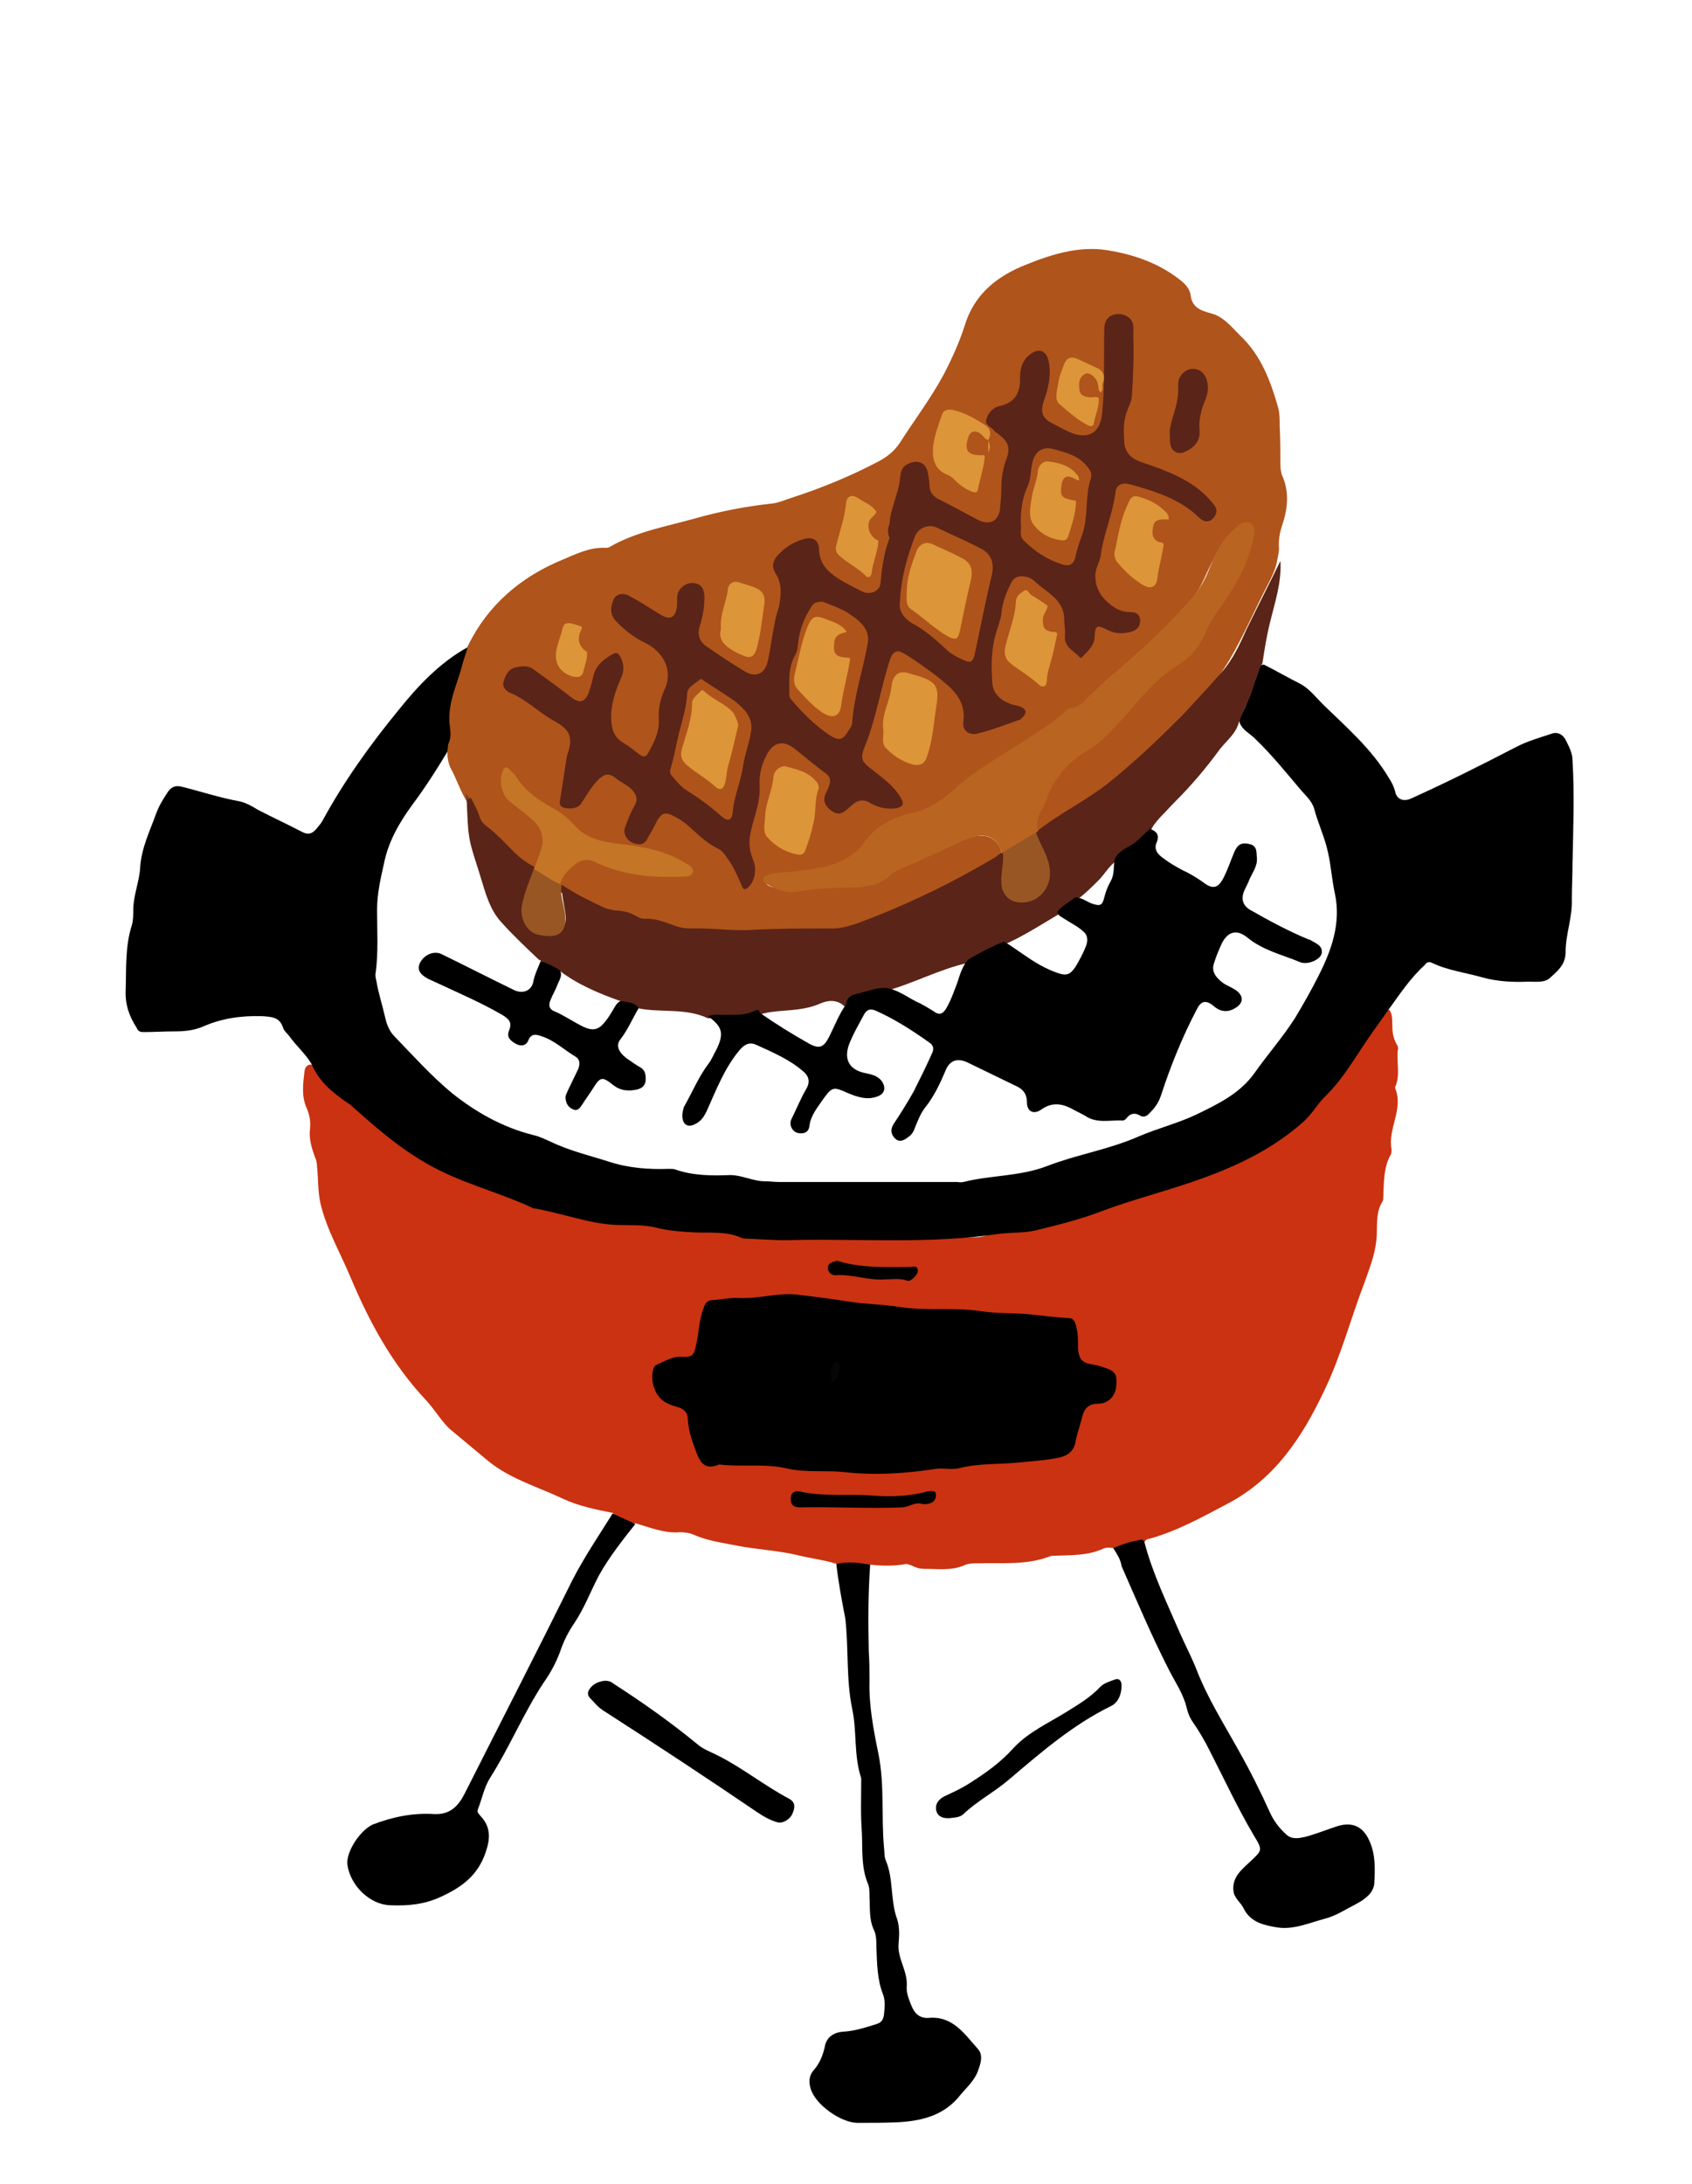 <?xml version="1.0" encoding="utf-8"?>
<!-- Generator: Adobe Illustrator 28.0.0, SVG Export Plug-In . SVG Version: 6.00 Build 0)  -->
<svg version="1.1" id="_レイヤー_1" xmlns="http://www.w3.org/2000/svg" xmlns:xlink="http://www.w3.org/1999/xlink" x="0px"
	 y="0px" viewBox="0 0 245 316.1" style="enable-background:new 0 0 245 316.1;" xml:space="preserve">
<style type="text/css">
	.st0{fill:#CA3211;}
	.st1{fill:#AF541B;}
	.st2{fill:#5B2418;}
	.st3{fill:#020100;}
	.st4{fill:#B96420;}
	.st5{fill:#C47525;}
	.st6{fill:#DC9538;}
	.st7{fill:#975624;}
	.st8{fill:#6F3A2B;}
	.st9{fill:#AE541B;}
	.st10{fill:#060606;}
</style>
<path class="st0" d="M161.2,224.1c-0.5-0.1-1.1-0.1-1.5,0.1c-2.2,1-4.5,0.9-6.8,1c-0.3,0-0.7,0-0.9,0.1c-3.4,1.3-6.9,0.9-10.4,1
	c-0.7,0-1.4,0-2,0.3c-1.9,0.8-3.9,0.5-5.8,0.5c-0.5,0-0.9-0.1-1.4-0.3c-0.4-0.2-0.9-0.4-1.2-0.4c-1.7,0.3-3.4,0.3-5.1,0.1
	c-1.6,0.2-3.2,0.3-4.9-0.1c-1.9-0.6-3.8-0.8-5.8-1.3c-3-0.7-6-0.8-8.9-1.4c-2.1-0.4-4.2-0.7-6.2-1.6c-0.5-0.2-1.2-0.3-1.8-0.3
	c-2.3,0.2-4.4-0.7-6.5-1.3c-1.3,0-2.4-0.6-3.3-1.5c-2.5-0.5-5-1-7.3-2.1c-3.6-1.7-7.5-2.8-10.7-5.4c-1.8-1.5-3.6-3-5.4-4.5
	c-1.3-1.1-2.3-2.9-3.6-4.3c-4.9-5.2-8.2-11.3-10.9-17.7c-1.5-3.6-3.5-7-4.4-10.8c-0.4-1.8-0.3-3.6-0.5-5.4c0-0.4-0.1-0.9-0.3-1.3
	c-0.5-1.4-0.9-2.7-0.7-4.2c0.1-1-0.1-2-0.5-2.9c-0.8-1.8-0.5-3.6-0.3-5.4c0.1-0.5,0.3-0.8,0.8-0.9c0.6,0,0.8,0.5,1,0.9
	c0.6,1.4,1.5,2.4,2.8,3.2c1.2,0.8,2.4,1.7,3.4,2.8c1.2,1.3,2.8,2.2,4.2,3.4c3.9,3.5,8.7,5.5,13.5,7.4c2.1,0.8,4.2,1.6,6.4,2.4
	c2.1,0.8,4.3,1.3,6.5,1.7c0.7,0.1,1.3,0.2,2,0.5c0.8,0.4,1.6,0.5,2.4,0.5c2.2-0.1,4.5,0.3,6.7,0.3c1.2,0,2.4,0.5,3.6,0.7
	c2,0.3,4.1,0.2,6.1,0.2c1,0,1.9,0.1,2.8,0.5c0.8,0.3,1.7,0.5,2.6,0.5c6.6,0.2,13.1,0.4,19.7,0.2c4.2-0.1,8.5-0.2,12.7-0.2
	c0.7,0,1.4-0.2,2.1-0.4c0.9-0.3,1.8-0.5,2.7-0.5c3.3,0.1,6.4-1,9.5-1.9c4.3-1.3,8.5-3,12.9-4.2c4-1.1,7.7-2.8,11.6-4.3
	c2.2-0.9,4.2-2.1,5.9-3.8c1.1-1.1,2.6-1.8,3.8-3c3.8-4.2,7-8.9,10.1-13.6c0.3-0.5,0.5-1.2,1.3-1.2c0.4,0.6,0.4,1.4,0.4,2.1
	c0,1,0.1,1.9,0.6,2.8c0.2,0.3,0.3,0.6,0.2,0.9c-0.2,1.8,0.4,3.7-0.4,5.4c0,0,0,0.1,0,0.1c1.3,3-1.1,5.9-0.5,8.9c0,0.2,0,0.5-0.1,0.7
	c-1.1,1.9-1,4.1-1.1,6.2c0,0.2,0,0.4-0.1,0.6c-1.1,1.7-0.7,3.7-0.9,5.6c-0.2,2.1-1,4.1-1.7,6.1c-2,5.2-3.4,10.6-5.8,15.6
	c-3.2,6.8-7.2,12.9-14.1,16.5c-3.6,1.9-7.2,3.9-11.1,5c-0.4,0.1-0.8,0.1-0.9,0.7C164.2,223.3,162.8,224.2,161.2,224.1L161.2,224.1z"
	/>
<path d="M201.1,146.1c-1.5,2.1-3.1,4.3-4.5,6.5c-1.4,2.1-2.7,4.1-4.5,5.9c-1.3,1.2-2.1,2.8-3.5,4c-4.2,3.7-9.1,6.1-14.3,8
	c-4.9,1.8-9.9,3-14.7,4.8c-3.1,1.2-6.4,2-9.6,2.8c-1.7,0.4-3.6,0.3-5.3,0.5c-9.9,1.5-19.8,0.7-29.7,0.9c-2.3,0.1-4.5-0.1-6.8-0.2
	c-0.3,0-0.6,0-0.8-0.1c-2.2-1-4.5-0.7-6.8-0.8c-1.8-0.1-3.5-0.2-5.2-0.6c-2.1-0.6-4.4-0.4-6.5-0.5c-1.6-0.1-3.2-0.4-4.8-0.8
	c-2.1-0.5-4.2-1.1-6.3-1.5c-0.3-0.1-0.6,0-0.8-0.2c-4.3-2-8.9-3.2-13.2-5.3c-4.7-2.3-8.5-5.5-12.3-8.9c-0.4-0.3-0.7-0.7-1.1-0.9
	c-2.2-1.5-4.2-3.1-5.3-5.7c-0.9-1.5-2.2-2.6-3.2-4c-0.3-0.4-0.8-0.8-0.9-1.2c-0.5-1.6-1.7-1.6-3-1.7c-3-0.1-5.9,0.3-8.6,1.5
	c-1.4,0.6-2.8,0.7-4.2,0.7c-1.5,0-3,0.1-4.4,0.1c-0.5,0-0.8-0.1-1-0.6c-1.1-1.7-1.7-3.4-1.6-5.5c0.1-3.1-0.1-6.3,0.9-9.4
	c0.2-0.7,0.2-1.5,0.2-2.2c0-2.1,0.9-4.1,1-6.2c0.2-2.8,1.4-5.2,2.3-7.7c0.4-1.1,1-2.1,1.6-3c0.5-0.8,1.1-1.2,2.2-0.9
	c2.8,0.7,5.5,1.6,8.3,2.1c0.9,0.2,1.8,0.7,2.6,1.2c2.1,1.1,4.3,2.1,6.4,3.2c0.9,0.5,1.5,0.3,2.1-0.4c0.3-0.4,0.7-0.8,0.9-1.2
	c3.1-5.7,6.9-11,11-16c2.8-3.5,6-6.9,10-9.1c0.1,0,0.2-0.1,0.2-0.1c0.4,0.7,0.1,1.3-0.2,1.9c-0.8,1.9-1,4-1.9,5.9
	c-0.3,0.6-0.1,1.3-0.2,2c-0.1,1.5,0.2,2.9-0.2,4.4c-1.8,3-3.6,5.9-5.7,8.7c-1.9,2.6-3.5,5.4-4.1,8.5c-0.5,2.2-1,4.4-1,6.7
	c0,3,0.2,6.1-0.2,9.1c-0.1,0.4,0,0.8,0.1,1.2c0.3,1.8,0.9,3.6,1.3,5.4c0.2,0.9,0.6,1.9,1.3,2.6c2.7,2.8,5.3,5.7,8.3,8.2
	c3.5,2.8,7.4,5,11.8,6.1c0.9,0.2,1.7,0.6,2.6,1c2.7,1.3,5.7,2,8.5,2.9c2.8,0.9,5.7,1.1,8.6,1c0.3,0,0.7,0,0.9,0.1
	c2.6,0.9,5.3,0.9,7.9,0.8c1.8,0,3.3,0.9,5.1,0.9c0.7,0,1.3,0.1,2,0.1c8.6,0,17.1,0,25.7,0c0.3,0,0.6,0.1,1,0c4-1,8.2-0.8,12.1-2.3
	c4.4-1.7,9-2.4,13.3-4.3c2.8-1.2,5.7-1.9,8.4-3.2c3.1-1.5,6.2-3,8.3-5.9c1.9-2.7,4.1-5.2,5.9-8c1.2-2,2.4-4.1,3.4-6.1
	c1.9-3.7,3.3-7.7,2.4-11.9c-0.5-2.3-0.6-4.6-1.2-6.8c-0.5-1.9-1.3-3.6-1.8-5.5c-0.3-1.1-1.2-1.9-1.9-2.7c-2.2-2.6-4.3-5.2-6.7-7.5
	c-0.8-0.8-1.8-1.2-2.2-2.3c-0.1-0.4,0-0.7,0.2-1c1.1-2.1,1.7-4.2,2.5-6.4c0.1-0.4,0.2-1,0.8-1c1.8,0.9,3.5,1.9,5.3,2.8
	c1.3,0.7,2.2,1.9,3.3,3c3.4,3.3,7,6.4,9.5,10.6c0.4,0.6,0.7,1.2,0.9,1.9c0.2,1.2,1.2,1.6,2.3,1.1c5.1-2.3,10.1-4.8,15.1-7.4
	c1.7-0.9,3.5-1.4,5.3-2c0.8-0.3,1.6,0.1,2,0.9c0.5,1,1,1.9,1,3c0.3,4.9,0.1,9.9,0,14.8c0,1.8-0.1,3.5-0.1,5.3c0.1,2.6-0.9,5-0.9,7.6
	c0,1.8-1.1,2.7-2.2,3.7c-0.8,0.8-2.1,0.6-3.1,0.6c-2.3,0.1-4.5,0-6.7-0.6c-2.4-0.7-5-1-7.3-2.1c-0.4-0.2-0.8-0.2-1.1,0.3
	C204.2,141.6,202.7,143.9,201.1,146.1L201.1,146.1z"/>
<path class="st1" d="M64.9,107.7c0.5-0.9,0.3-2,0.2-2.9c-0.3-3.2,1.2-5.9,1.9-8.8c0.2-0.8,0.6-1.6,0.7-2.4c2.9-6,7.7-10.1,13.8-12.6
	c1.9-0.8,3.9-1.8,6.1-1.7c0.3,0,0.6,0,0.8-0.2c3.9-2.2,8.2-2.9,12.4-4.1c3.6-1,7.2-1.7,10.9-2.1c1.1-0.1,2.1-0.6,3.1-0.9
	c4.3-1.4,8.4-3.1,12.4-5.2c1.3-0.7,2.3-1.5,3.1-2.7c2.1-3.3,4.4-6.3,6.3-9.8c1.2-2.3,2.3-4.7,3.1-7.2c1.4-4.6,4.8-7.2,8.9-8.8
	c3.7-1.5,7.6-2.7,11.6-2.1c3.9,0.6,7.7,1.9,10.9,4.5c0.6,0.5,1.2,1.2,1.3,2c0.2,1.9,1.6,2.3,3.1,2.7c1.7,0.5,2.8,1.9,4,3.1
	c3.1,2.9,4.5,6.7,5.6,10.6c0.2,0.8,0.2,1.7,0.2,2.6c0.1,1.9,0.1,3.8,0.1,5.7c0,0.4,0.1,0.9,0.2,1.3c1.1,2.4,0.9,4.8,0.1,7.2
	c-0.4,1.2-0.6,2.3-0.5,3.5c0,0.6-0.2,1.3-0.3,1.9c-0.2,1.1-0.7,2.1-1.2,3.1c-1.9,3.6-3.5,7.4-5.6,11c-1.2,2-2.5,3.8-4.2,5.4
	c-3,2.9-5.7,6-8.8,8.8c-3.6,3.2-7.3,6.3-11.6,8.6c-0.9,0.5-1.7,1.2-2.5,1.8c-0.4,0.3-0.8,0.8-1.4,0.4c-0.5-0.8-0.3-1.6,0.1-2.4
	c0.7-1.4,1.2-2.8,1.9-4.2c1.1-2.3,3-4,5.1-5.2c1.9-1.1,3.4-2.7,4.9-4.4c1.3-1.4,2.5-2.9,3.8-4.3c0.9-1.1,2-2,3.2-2.8
	c2.4-1.6,4.4-3.5,5.4-6.2c0.5-1.3,1.4-2.5,2.3-3.6c2.1-2.9,3.7-6,4.3-9.5c0.1-0.5,0.3-1.2-0.3-1.5c-0.6-0.3-1.2,0-1.6,0.4
	c-1.4,1.2-2.2,2.7-3,4.3c-1,1.8-1.6,3.8-2.9,5.4c-2.1,2.5-4.4,4.8-6.8,7c-3,2.8-6.2,5.3-9,8.2c-0.6,0.6-1.2,1.2-2.1,1.3
	c-0.3,0.1-0.6,0.2-0.8,0.4c-3.1,2.6-6.5,4.7-9.9,6.7c-2.2,1.3-4.1,2.9-6,4.5c-2.1,1.8-4.4,3.2-7.2,3.8c-2.5,0.5-4.5,1.9-6,4.1
	c-1,1.5-2.5,2.4-4.2,3c-2.6,0.9-5.3,1.1-8,1.4c-0.7,0.1-1.8-0.1-1.9,0.7c-0.1,0.8,1,0.9,1.6,1.1c1,0.4,2.1,0.5,3.2,0.3
	c2.4-0.4,4.9-0.5,7.4-0.5c2.1,0,4.1-0.3,5.7-1.8c0.4-0.3,0.8-0.6,1.3-0.8c3.3-1.3,6.4-2.9,9.6-4.3c0.9-0.3,1.7-0.6,2.7-0.5
	c1.5,0.1,2.7,1.4,2.6,2.9c-0.8,1-1.9,1.5-3,2.1c-5.1,2.8-10.2,5.2-15.5,7.4c-2.9,1.2-5.8,1.8-8.9,1.7c-2.6-0.1-5.1,0-7.7,0.2
	c-3.5,0.3-7-0.3-10.5-0.2c-0.6,0-1.1-0.2-1.6-0.4c-1.5-0.5-2.9-1.1-4.5-1.1c-0.5,0-0.9-0.2-1.3-0.4c-0.6-0.3-1.3-0.6-2.1-0.6
	c-3.3-0.2-5.9-2.1-8.6-3.8c-0.1-0.1-0.2-0.3-0.3-0.5c0-2.3,3.1-4.6,5.2-3.7c3.9,1.8,7.9,2.3,12.2,2.1c0.5,0,1.3,0.2,1.4-0.5
	c0.1-0.6-0.6-0.8-1-1.1c-0.9-0.7-2-1-3.1-1.2c-2.4-0.5-4.8-1.3-7.3-1.4c-2.6-0.1-4.5-1.5-6.2-3.2c-1-1-2.2-1.8-3.4-2.4
	c-1.7-0.9-3.2-2.2-4.2-3.8c-0.3-0.5-0.7-1.3-1.3-0.9c-0.6,0.3-0.5,1.1-0.4,1.8c0.2,1,0.7,1.8,1.5,2.4c1.1,0.9,2.4,1.8,3.4,2.9
	c0.9,1,1.2,2.2,1,3.4c-0.2,1.2-0.4,2.5-1.3,3.5c-1.1,0.1-1.9-0.6-2.6-1.2c-1.7-1.5-3.2-3.2-4.9-4.7c-1.2-1-1.4-2.7-2.2-3.9
	c-0.2-0.3-0.3-0.6-0.5-0.9c-0.8-1.4-1.3-3-2.1-4.4C64.6,109.6,64.8,108.7,64.9,107.7L64.9,107.7z"/>
<path class="st2" d="M81.4,128.1c1.9,1.3,4,2.3,6.1,3.3c0.5,0.2,1.1,0.3,1.6,0.4c1.1,0,2.2,0.3,3.2,0.9c0.3,0.2,0.7,0.3,1,0.3
	c1.6-0.1,3,0.5,4.4,1c0.8,0.3,1.5,0.4,2.3,0.4c3-0.1,6,0.4,9,0.2c3.8-0.2,7.7-0.2,11.5-0.2c2.1,0,4-0.9,5.9-1.6
	c6.1-2.4,12-5.3,17.7-8.7c0.3-0.2,0.6-0.5,1-0.7c0.1-0.1,0.2-0.1,0.3,0c0.4,0.8,0.2,1.6,0.1,2.5c-0.1,0.4-0.1,0.9-0.1,1.3
	c0,1.2,0.2,2.3,1.4,2.8c1.2,0.5,2.5,0.4,3.6-0.5c1.6-1.3,1.9-3.4,0.9-5.7c-0.4-1.1-1.1-2-1.3-3.2c0-0.1,0.1-0.2,0.2-0.3
	c3.4-2.7,7.3-4.5,10.6-7.2c5.9-4.8,11.1-10.1,16.1-15.8c1.6-1.8,2.6-4,3.6-6.2c1.6-3.3,3.3-6.6,4.9-9.9c0.2,3.1-0.8,6-1.5,8.9
	c-0.5,2-0.8,3.9-1.1,5.9c-1,1.7-1.2,3.7-2.1,5.5c-0.5,1-0.9,2-1.3,3c-0.4,1.7-1.8,2.7-2.8,4c-1.9,2.6-4,5.1-6.3,7.4
	c-0.8,0.8-1.5,1.6-2.3,2.4c-0.5,0.6-1,1.1-1.3,1.8c-0.9,1.6-2.4,2.5-3.8,3.5c-0.4,0.3-0.8,0.6-1.2,1c-1.1,0.7-1.7,1.9-2.6,2.8
	c-1,1-2,2-3.1,2.8c-0.9,0.8-1.9,1.4-2.8,2.2c-2.5,1.5-5,3.1-7.7,4.3c-1.8,0.9-3.6,1.8-5.4,2.7c-4.1,0.9-7.9,3-12,4.1
	c-0.8,0.1-1.6,0.3-2.5,0.5c-1.3,0.3-2.4,0.7-3.3,1.7c-1.1-1.1-2.5-0.9-3.6-0.4c-2.1,0.9-4.2,0.9-6.3,1.1c-0.8,0.1-1.7,0.2-2.4,0.5
	c-2.5,0.7-5,0.4-7.5,0.5c-3.2-1.5-6.6-0.8-9.9-1.4c-0.9-0.5-1.9-0.8-2.8-1.1c-3.1-1.1-6.2-2.4-8.8-4.4c-1-0.6-2-1-3-1.6
	c-1.9-1.8-3.8-3.6-5.5-5.5c-1.6-1.8-2.2-4.1-2.9-6.4c-0.5-1.7-1.1-3.3-1.5-5c-0.4-1.8-0.4-3.7-0.5-5.6c0.1-0.4,0-0.8,0.6-0.9
	c0.4,0.8,0.9,1.7,1.2,2.6c0.2,0.7,0.6,1.2,1.2,1.6c1.4,1.1,2.6,2.4,3.9,3.7c0.9,0.9,1.9,1.6,3.1,2.2c0,0.1,0.1,0.1,0.1,0.2
	c0,1-0.6,1.7-0.8,2.6c-0.3,1-0.6,2.1-0.6,3.1c0,2.2,1.5,3.9,4.4,3.3c0.9-0.2,1.3-1.1,1.2-2.2c-0.1-1.1-0.4-2.2-0.5-3.3
	C81.1,129.1,80.7,128.5,81.4,128.1L81.4,128.1z"/>
<path d="M121.1,226.4c1.6-0.4,3.2-0.2,4.9,0.1c-0.3,4.2-0.3,8.4-0.2,12.6c0.1,1.4,0.1,2.8,0.1,4.2c-0.1,3.6,0.6,7.2,1.3,10.6
	c0.9,4.5,0.4,9,0.8,13.5c0.1,0.7,0,1.4,0.3,2c1.1,2.7,0.6,5.7,1.6,8.4c0.4,1.2,0.3,2.5,0.2,3.7c-0.1,2.1,1.3,3.8,1.2,5.9
	c-0.1,1.1,0.3,2,0.7,3c0.5,1.2,1.3,1.8,2.5,1.7c3.5-0.3,5.2,2.4,7.1,4.5c0.8,0.9,0.4,2.1,0,3.2c-0.6,1.6-1.9,2.6-2.9,3.9
	c-2.3,2.6-5.3,3.3-8.5,3.5c-2,0.1-4,0.1-6,0.1c-2.4,0-6.1-2.6-6.8-4.9c-0.3-0.9-0.3-1.9,0.4-2.7c0.8-0.9,1.3-2,1.6-3.3
	c0.2-1.4,1.2-2.2,2.7-2.3c1.7-0.1,3.2-0.6,4.8-1.1c0.7-0.2,1-0.6,1.1-1.4c0.1-1,0.2-1.9-0.1-2.8c-0.9-2.2-0.9-4.6-1-6.9
	c0-0.8,0-1.7-0.3-2.4c-0.8-1.6-0.6-3.3-0.7-5c0-0.7,0-1.4-0.3-2c-0.9-2.3-0.7-4.8-0.8-7.2c-0.2-2.5-0.1-5-0.1-7.4c0-0.2,0-0.3,0-0.5
	c-1.1-3.3-0.6-6.8-1.3-10c-0.9-4.4-0.5-8.7-1-13.1C121.9,231.7,121.4,229.1,121.1,226.4L121.1,226.4z"/>
<path d="M161.2,224.1c1.1-0.5,2.3-0.9,3.5-1.1c0.4-0.1,0.8-0.3,1,0.2c1.2,4.6,3.3,8.9,5.2,13.3c0.8,1.8,1.7,3.5,2.4,5.3
	c1.6,4.1,3.9,7.7,6,11.5c1.7,3,3.2,6,4.6,9.1c0.6,1.3,1.4,2.3,2.4,3.2c0.8,0.7,1.8,0.5,2.7,0.3c1.5-0.4,3-1,4.5-1.5
	c2.1-0.7,3.8-0.2,4.8,2.1c0.9,2,0.8,4.1,0.7,6.1c-0.1,1.4-1.3,2.3-2.6,3c-1.4,0.7-2.9,1.7-4.4,2.1c-2.3,0.6-4.7,1.7-7.1,1.3
	c-1.8-0.3-3.8-0.7-4.8-2.7c-0.4-0.9-1.4-1.5-1.5-2.6c-0.2-1.9,1.1-3,2.3-4.1c1.9-1.8,2-1.7,0.6-4c-2.3-3.9-4.2-8-6.3-12.1
	c-0.7-1.4-1.5-2.8-2.4-4.1c-0.5-0.7-0.8-1.4-1-2.3c-0.5-2-1.7-3.7-2.6-5.5c-2.5-4.9-4.6-9.9-6.8-14.9
	C162.3,225.8,161.7,224.9,161.2,224.1L161.2,224.1z"/>
<path d="M88.7,219.1c1.1,0.5,2.2,1,3.3,1.5c-1.9,2.4-3.8,4.8-5.3,7.5c-1.2,2.3-2.1,4.7-3.5,6.8c-0.9,1.3-1.6,2.7-2.1,4.2
	c-0.6,1.6-1.4,3.1-2.4,4.5c-2.9,4.4-4.9,9.3-7.7,13.7c-0.9,1.4-1.2,3.1-1.8,4.6c-0.2,0.5,0.2,0.7,0.4,1c1.5,1.6,1.4,3.3,0.7,5.3
	c-1.1,3.2-3.3,4.9-6.3,6.3c-2.5,1.2-4.9,1.4-7.5,1.3c-3-0.1-5.8-2.9-6.2-5.9c-0.2-1.9,1.9-5,3.7-5.8c2.9-1.1,5.8-1.7,8.9-1.5
	c2.3,0.1,3.5-1.2,4.4-3c5.2-10.3,10.5-20.6,15.6-30.9C84.6,225.4,86.7,222.3,88.7,219.1L88.7,219.1z"/>
<path d="M87.6,243.3c0.4,0,0.9,0.1,1.2,0.4c4.2,2.7,8.3,5.6,12.2,8.8c0.8,0.7,1.9,1.1,2.9,1.6c3.6,1.8,6.8,4.4,10.4,6.3
	c0.9,0.5,0.8,1.3,0.5,2c-0.3,0.9-1.4,1.6-2.2,1.4c-1.1-0.3-2.1-0.9-3-1.5c-7.2-4.9-14.5-9.7-21.8-14.4c-0.7-0.4-1.3-0.9-1.8-1.5
	c-0.4-0.5-1.2-0.9-0.7-1.8C85.8,243.8,86.6,243.4,87.6,243.3L87.6,243.3z"/>
<path d="M137.4,263.2c-0.7,0-1.5-0.1-1.8-1c-0.3-1.1,0.4-1.8,1.2-2.2c1.3-0.6,2.6-1.2,3.8-2c2.2-1.4,4.3-2.9,6.1-4.9
	c2.2-2.4,5.2-3.7,7.9-5.4c1.6-1,3.3-2,4.7-3.5c0.6-0.6,1.4-0.8,2.2-1.1c0.7-0.2,0.9,0.4,0.9,0.9c0,1.3-0.5,2.5-1.6,3
	c-5.5,2.7-10.1,6.7-14.7,10.6c-2.1,1.8-4.6,3.1-6.6,5C139,263.1,138.2,263.1,137.4,263.2L137.4,263.2z"/>
<path d="M107.1,187.9c2.9,0.1,5.6-0.8,8.3-0.5c2.5,0.3,4.9,0.6,7.4,1c2.5,0.4,5,0.4,7.5,0.8c3.9,0.6,7.8,0,11.7,0.6
	c2.5,0.4,5,0.2,7.5,0.5c1.7,0.2,3.5,0.4,5.2,0.5c1.1,0,1.1,1.2,1.3,2c0.1,0.8,0.1,1.6,0.1,2.4c0.1,1.5,0.6,2.1,2,2.3
	c0.6,0.1,1.1,0.2,1.6,0.4c1.9,0.6,2.1,1,1.9,3c-0.2,1.3-1.2,2.3-2.6,2.3c-1.4,0-2,0.7-2.3,1.9c-0.3,1.3-0.8,2.5-1,3.8
	c-0.3,1.3-1.3,1.9-2.4,2.1c-1.8,0.4-3.8,0.5-5.7,0.7c-2.9,0.3-5.8,0.1-8.6,0.8c-1.1,0.3-2.2,0-3.3,0.1c-4.5,0.7-9,1-13.4,0.5
	c-2.7-0.3-5.5,0.1-8.2-0.5c-3.3-0.8-6.6-0.2-9.9-0.6c0,0-0.1,0-0.1,0c-2.3,1-2.9-0.7-3.5-2.4c-0.5-1.3-0.9-2.6-1-4.1
	c0-1-0.5-1.5-1.4-1.8c-0.7-0.2-1.4-0.4-2-0.8c-1.4-0.9-2.1-3.1-1.6-4.7c0.1-0.4,0.3-0.6,0.6-0.7c1.2-0.5,2.2-1.2,3.6-1.1
	c1.5,0.1,1.7-0.3,2-1.7c0.4-1.8,0.4-3.6,1.1-5.4c0.2-0.7,0.6-1.1,1.3-1.1C104.6,188.1,105.9,187.8,107.1,187.9L107.1,187.9z"/>
<path d="M133.5,217.7c-1-0.3-1.8,0.4-2.8,0.5c-4.9,0.2-9.9-0.1-14.9,0c-0.8,0-1.3-0.3-1.3-1.2c0-1,0.6-1.2,1.3-1.1
	c3.5,0.8,7.1,0.3,10.6,0.6c2.7,0.2,5.3,0.1,7.9-0.6c0.5-0.1,1.2-0.1,1.2,0.3c0.1,0.5-0.1,1.2-0.8,1.4
	C134.4,217.7,134,217.8,133.5,217.7L133.5,217.7z"/>
<path class="st3" d="M121.2,182.5c3.5,1.1,7,0.9,10.5,0.9c0.5,0,1.1-0.3,1.2,0.5c0.1,0.6-1.1,1.7-1.5,1.5c-1.1-0.4-2.1-0.2-3.2-0.2
	c-2.5,0.2-4.8-0.8-7.2-0.6c-0.7,0-1.2-0.5-1.1-1.2C119.9,182.8,120.6,182.7,121.2,182.5L121.2,182.5z"/>
<path class="st2" d="M128.8,75.9c0.1-2.2,1.2-4.2,1.5-6.4c0.1-0.9,0.1-1.8,1.1-2.3c1.5-0.8,2.8-0.2,3,1.5c0.1,0.6,0.2,1.2,0.2,1.8
	c0.1,0.8,0.5,1.3,1.2,1.7c2,1,4,2.1,5.9,3.1c1.6,0.8,2.9,0.1,3.1-1.6c0.1-1.1,0.2-2.1,0.2-3.2c0-1.3,0.2-2.5,0.6-3.7
	c0.8-2,0.5-2.8-1.2-4.1c-0.1-0.1-0.3-0.1-0.4-0.3c-0.4-0.6-1.4-0.8-1.2-1.6c0.2-0.9,0.9-1.8,1.9-2c2.3-0.5,3.1-2,3-4.2
	c0-1.3,0.4-2.6,1.6-3.4c1.1-0.8,2.1-0.5,2.5,0.9c0.5,2.1,0,4.1-0.7,6.1c-0.5,1.5-0.1,2.4,1.3,3.1c1,0.5,2,1.1,3.1,1.5
	c2.6,0.8,3.9-0.6,4.1-3.1c0.4-4,0.2-8,0.3-12c0-0.8,0.2-1.6,1-2c0.9-0.4,1.8-0.3,2.6,0.3c0.8,0.7,0.6,1.7,0.6,2.5
	c0.1,2.9,0,5.8-0.2,8.7c0,0.8-0.4,1.5-0.7,2.3c-0.6,1.5-0.5,3.1-0.4,4.6c0.1,1.3,0.9,2.2,2.2,2.7c3.8,1.3,7.7,2.6,10.4,5.8
	c0.5,0.6,1,1.1,0.6,1.9c-0.5,1.1-1.5,1.3-2.4,0.4c-2.8-2.7-6.4-3.8-10-4.8c-1.2-0.3-2,0.1-2.1,1.3c-0.4,3.1-1.7,5.9-2.1,8.9
	c-0.1,1-0.8,1.9-0.8,3c0,1.5,0.5,2.6,1.5,3.6c1,1,2.1,1.7,3.5,1.7c0.8,0,1.4,0.2,1.5,1.2c0,1-0.6,1.5-1.5,1.7
	c-1.2,0.3-2.3,0.2-3.4-0.4c-1.4-0.7-1.6-0.5-1.7,1c0,1.3-0.9,2.1-1.7,2.9c-0.1,0.2-0.4,0.3-0.5,0.1c-0.8-0.9-2.2-1.4-2.1-3
	c0.1-0.8-0.1-1.6-0.1-2.4c0-2.8-2.3-3.8-4-5.3c-0.4-0.4-0.9-0.8-1.5-0.9c-0.9-0.2-1.7-0.1-2.2,0.9c-0.7,1.4-1.3,2.9-1.4,4.5
	c-0.1,0.7-0.4,1.5-0.6,2.2c-0.9,2.6-0.9,5.3-0.7,7.9c0.1,1.3,1.1,2.3,2.4,2.8c0.4,0.2,0.9,0.3,1.4,0.4c1.2,0.4,1.3,1,0.4,1.8
	c-0.1,0.1-0.2,0.2-0.3,0.2c-2,0.7-4,1.5-6.1,2c-1.2,0.3-2.2-0.5-2-1.7c0.4-3.2-1.6-4.8-3.7-6.5c-1.6-1.2-3.2-2.4-4.9-3.4
	c-1-0.6-1.6-0.3-2,0.8c-1.4,4.2-2,8.6-3.7,12.7c-0.7,1.8-0.4,2.2,1.2,3.4c1.5,1.2,3.1,2.3,4.1,4.1c0.5,0.9,0.1,1.2-0.7,1.4
	c-1.3,0.2-2.6-0.1-3.7-0.7c-1.1-0.7-2-0.5-2.9,0.4c-1.4,1.3-1.9,1.3-2.9,0.6c-0.9-0.7-1.2-1.5-0.7-2.5c0.2-0.4,0.4-0.8,0.5-1.2
	c0.2-0.7,0.1-1.2-0.6-1.7c-1.5-1.1-2.9-2.3-4.3-3.4c-1.8-1.5-3.3-1.1-4.3,1c-0.7,1.4-1,2.8-0.9,4.4c0.1,2.5-1,4.7-1.4,7.1
	c-0.2,1.3,0,2.4,0.5,3.6c0.5,1.3,0.2,2.9-0.7,3.8c-0.5,0.5-0.8,0.4-1-0.2c-0.6-1.4-1.2-2.8-2.1-4c-0.4-0.6-0.8-1.1-1.4-1.4
	c-1.7-0.8-3-2.2-4.4-3.4c-0.3-0.3-0.7-0.5-1.1-0.8c-2.2-1.3-2.6-1.2-3.7,1.1c-0.3,0.6-0.7,1.2-1,1.8c-0.5,0.9-1.3,0.8-2.1,0.5
	c-0.9-0.4-1.4-1.4-1.1-2.2c0.4-1.1,0.8-2.2,1.4-3.2c0.6-1.1,0.1-1.8-0.6-2.5c-0.7-0.6-1.5-0.9-2.2-1.5c-1-0.8-1.7-0.5-2.5,0.3
	c-0.9,0.9-1.6,2.1-2.3,3.2c-0.5,0.9-1.4,1-2.3,0.9c-0.7-0.1-1.1-0.4-0.9-1.2c0.3-1.9,0.6-3.8,0.9-5.8c0-0.2,0.1-0.4,0.1-0.6
	c0.9-2.5,0.6-3.7-1.8-5c-2.2-1.2-4-3.1-6.4-4.1c-0.6-0.2-1.2-0.9-1-1.5c0.2-0.9,0.7-2,1.8-2.2c0.9-0.2,1.9-0.3,2.7,0.4
	c1.8,1.3,3.6,2.6,5.4,4c1.1,0.8,1.8,0.7,2.4-0.6c0.3-0.8,0.5-1.6,0.7-2.4c0.3-1.6,1.4-2.5,2.8-3.3c0.5-0.3,0.8-0.2,1.1,0.3
	c0.6,1.1,0.6,2.2,0.1,3.2c-0.8,1.9-1.5,3.8-1.4,6c0.1,1.4,0.4,2.5,1.7,3.3c0.9,0.5,1.7,1.2,2.5,1.8c0.5,0.3,0.8,0.3,1.1-0.2
	c0.9-1.6,1.7-3.1,1.6-5c-0.1-1.4,0.2-2.9,0.8-4.2c1.4-3-0.3-5.6-2.7-6.8c-1.7-0.8-3.1-1.9-4.4-3.3c-0.8-0.9-0.7-1.9-0.3-2.9
	c0.3-0.9,1.4-1.2,2.4-0.6c1.5,0.8,3,1.8,4.5,2.7c1.3,0.8,2.1,0.4,2.3-1.1c0.1-0.6,0-1.2,0.1-1.8c0.2-1,1.3-1.8,2.3-1.7
	c1.1,0.1,1.6,0.8,1.6,2.1c0,1.3-0.2,2.6-0.6,3.9c-0.5,1.4-0.2,2.5,1.1,3.3c1.7,1.2,3.4,2.3,5.2,3.4c1.7,1.1,3.1,0.5,3.5-1.5
	c0.4-1.8,0.6-3.7,1-5.5c0.1-0.8,0.4-1.5,0.6-2.3c0.3-1.6,0.5-3.3-0.5-4.8c-0.6-1-0.4-1.8,0.3-2.6c1-1.1,2.2-1.9,3.6-2.3
	c1.4-0.5,2.4,0,2.4,1.5c0.1,2,1.2,3.1,2.7,4.1c1.1,0.7,2.3,1.3,3.5,1.9c1.2,0.6,2.6,0,2.7-1.2c0.2-2.2,0.5-4.4,1.3-6.5
	C128.5,77.1,128.5,76.5,128.8,75.9L128.8,75.9z"/>
<path class="st4" d="M145.2,123.4c-0.1,0-0.1,0-0.2,0c-0.4-1.9-2-2.8-3.8-2.3c-0.8,0.2-1.5,0.5-2.2,0.8c-2.9,1.4-5.9,2.7-8.8,4
	c-0.5,0.2-1,0.5-1.4,0.9c-1.1,1.1-2.5,1.4-4,1.6c-1.7,0.1-3.4,0.1-5.1,0.2c-1.5,0.1-2.9,0.2-4.4,0.5c-1.6,0.2-3.1-0.4-4.4-1.2
	c-0.6-0.4-0.5-1,0.4-1.3c1.3-0.4,2.8-0.3,4.1-0.5c3-0.4,6.1-0.7,8.6-2.9c0.3-0.3,0.6-0.5,0.8-0.8c1.7-2.6,4.2-4.1,7.2-4.7
	c2.3-0.5,4.2-1.7,5.9-3.2c3.3-3.1,7.3-5.2,11.1-7.7c1.8-1.2,3.6-2.3,5.2-3.8c0.2-0.2,0.5-0.5,0.8-0.5c1.4-0.1,2-1.1,2.9-1.9
	c4.3-4,8.8-7.6,12.8-11.9c1.7-1.8,3.4-3.7,4.3-6.1c0.9-2.2,1.9-4.4,3.8-6.1c0.3-0.3,0.6-0.5,0.9-0.7c0.5-0.2,1.1-0.3,1.5,0
	c0.4,0.3,0.5,0.9,0.4,1.5c-0.7,4.4-3,8-5.5,11.5c-0.7,1-1.2,2-1.7,3.1c-0.8,1.9-2.3,3.5-4,4.5c-3.2,2-5.4,4.9-7.8,7.6
	c-1.5,1.6-2.9,3.3-4.9,4.5c-2.9,1.7-5.1,4.1-6.2,7.3c-0.2,0.6-0.5,1.2-0.8,1.7c-0.5,0.8-0.6,1.7-0.4,2.6c0,0.1,0,0.1,0,0.2
	C148.6,121.9,146.9,122.8,145.2,123.4L145.2,123.4z"/>
<path class="st5" d="M77.3,125.8c0.4-1,0.8-2,1.1-3c0.5-1.8-0.2-3.3-1.7-4.5c-0.9-0.8-2-1.5-2.9-2.3c-1.2-0.9-1.6-3.1-1-4.4
	c0.2-0.5,0.5-0.8,1-0.2c0.2,0.3,0.6,0.5,0.8,0.8c1.3,2.2,3.3,3.6,5.5,4.8c1.3,0.7,2.4,1.7,3.4,2.8c1.6,1.6,3.6,2,5.7,2.3
	c3.5,0.4,6.9,0.9,10,2.8c0.1,0,0.1,0.1,0.2,0.1c0.5,0.3,1.1,0.7,0.9,1.3c-0.2,0.6-0.9,0.6-1.5,0.6c-4.4,0.2-8.8-0.2-12.8-2.2
	c-0.5-0.2-0.9-0.2-1.4-0.2c-1.3,0.2-3.3,2.2-3.5,3.6c-0.1,0.1-0.2,0.2-0.3,0.1C79.5,127.5,78.2,126.9,77.3,125.8L77.3,125.8
	L77.3,125.8z"/>
<path class="st6" d="M127.9,105.7c-0.3-2.1,0.8-3.9,1.1-5.8c0.1-0.4,0.1-0.8,0.2-1.2c0.3-1.1,1.1-1.6,2.2-1.3
	c0.6,0.2,1.1,0.3,1.7,0.5c2.5,0.8,2.9,1.6,2.5,4.2c-0.4,2.5-0.5,5-1.4,7.5c-0.4,1.1-1,1.2-1.9,1.1c-1.6-0.4-3-1.3-4.1-2.5
	C127.6,107.5,128,106.5,127.9,105.7L127.9,105.7z"/>
<path class="st6" d="M153.1,91.7c-0.3,1.3-0.5,2.6-0.9,3.9c-0.2,0.9-0.6,1.8-0.6,2.8c0,1-0.6,1.3-1.3,0.6c-1.2-1.1-2.6-1.9-3.9-2.9
	c-0.8-0.6-1.1-1.4-0.8-2.6c0.5-2.1,1.4-4.2,1.5-6.4c0-0.8,0.6-1.2,1.2-1.6c0.5-0.3,0.7,0.4,1,0.6c0.8,0.5,1.6,1,2.4,1.6
	c-0.1,0.7-0.6,1.1-0.7,1.9c0,1.3,0.2,1.7,1.5,1.9C152.7,91.4,152.9,91.5,153.1,91.7L153.1,91.7z"/>
<path class="st6" d="M168.5,78.8c-0.2,1.6-0.7,3.2-0.9,4.8c-0.1,1.5-1.1,1.8-2.4,0.9c-1.4-0.9-2.5-2-3.5-3.2
	c-0.4-0.6-0.4-1.3-0.2-1.8c0.4-2.1,0.8-4.3,1.7-6.3c0.7-1.6,0.9-1.6,2.6-1c1.1,0.4,2.1,1,3,1.9c0.3,0.3,0.5,0.6,0.4,1.1
	c-1.8-0.1-2.2,0.2-2.3,1.6c-0.1,0.8,0.2,1.4,1,1.7C168.1,78.5,168.4,78.5,168.5,78.8L168.5,78.8z"/>
<path class="st6" d="M113.6,110.9c1.5,0.4,3.1,0.7,4.3,1.9c0.4,0.4,0.8,0.9,0.6,1.5c-0.6,1.6-0.3,3.2-0.7,4.8
	c-0.3,1.4-0.7,2.7-1.2,4c-0.3,0.9-1.1,0.6-1.6,0.5c-1.5-0.4-2.8-1.2-3.8-2.3c-0.9-0.9-0.4-2.2-0.4-3.3c0.1-1.9,1.1-3.7,1.2-5.7
	C112.2,111.5,112.8,111,113.6,110.9L113.6,110.9z"/>
<path class="st6" d="M142.6,66c-0.1,1.7-0.7,3.2-1,4.9c-0.1,0.5-0.5,0.4-0.8,0.3c-0.8-0.3-1.4-0.7-2-1.2c-0.6-0.5-1-1.1-1.7-1.3
	c-1.8-0.8-2.1-2.2-2-4c0.2-1.7,0.8-3.2,1.3-4.7c0.3-0.8,1.1-0.8,1.8-0.6c1.6,0.4,3,1.2,4.4,2.1c0.8,0.5,1,1.3,0.5,2.2
	c-0.5-0.1-0.7-0.6-1.1-0.9c-0.8-0.6-1.5-0.4-1.8,0.5c-0.6,1.9-0.1,2.6,1.9,2.6C142.3,65.8,142.4,65.9,142.6,66z"/>
<path class="st2" d="M169.4,63c-0.1-0.7,0.1-1.4,0.3-2.2c0.5-1.6,1-3.2,0.9-5c-0.1-1.4,1.1-2.5,2.3-2.4c1.2,0.1,1.9,1.1,2,2.5
	c0.1,1.5-0.8,2.6-1,3.9c-0.2,0.8-0.3,1.7-0.2,2.5c0.1,1.5-0.7,2.4-1.9,3c-1.3,0.7-2.3,0-2.4-1.4C169.4,63.6,169.4,63.4,169.4,63
	L169.4,63z"/>
<path class="st7" d="M77.3,125.8c1.3,0.7,2.4,1.6,3.8,2.2c0.1,0.1,0.2,0.2,0.2,0.2c-0.2,1.4,0.3,2.6,0.5,4c0.4,3.4-1.5,3.6-3.9,3.1
	c-1.7-0.4-2.7-2.4-2.3-4.4C76,129,76.7,127.4,77.3,125.8L77.3,125.8z"/>
<path class="st6" d="M127.2,78.3c-0.1,1.6-0.8,3.1-1,4.7c-0.1,0.6-0.6,0.7-0.9,0.3c-1.1-1.1-2.6-1.8-3.8-2.9
	c-0.4-0.4-0.6-0.8-0.4-1.5c0.5-2,1.2-3.9,1.4-6c0.1-1.2,0.9-1.4,1.9-0.7c0.9,0.6,1.9,0.9,2.5,1.9c-0.2,0.6-0.9,0.8-1.1,1.5
	C125.6,76.8,126.1,77.7,127.2,78.3L127.2,78.3z"/>
<path class="st6" d="M104.4,91c-0.2-2.1,0.8-3.8,1-5.8c0.1-0.6,0.7-1.2,1.6-0.9c0.6,0.2,1.3,0.4,1.9,0.6c1.7,0.6,2,1.3,1.7,3.1
	c-0.3,2-0.5,4.1-1.1,6.1c-0.4,1.1-1,1.2-1.9,0.8c-0.4-0.2-0.7-0.3-1.1-0.5C105.1,93.6,103.9,92.7,104.4,91L104.4,91z"/>
<path class="st6" d="M159.1,57.6c0.1,1.3-0.5,2.4-0.7,3.6c-0.1,0.7-0.6,0.5-1,0.3c-1.5-0.8-2.7-1.9-4-3c-0.7-0.6-0.4-1.8-0.2-2.8
	c0.1-1,0.5-2,0.9-3c0.3-0.9,1-1.1,1.8-0.8c0.9,0.4,1.9,0.9,2.8,1.3c1,0.4,1.4,1.2,1,2.2c-0.2,0.5,0.1,1-0.3,1.4
	c-0.4-0.2-0.3-0.7-0.4-1.1c-0.1-0.6-0.4-1-0.9-1.4c-0.3-0.2-0.7-0.4-1.1-0.1c-0.8,0.5-0.8,1.3-0.7,2.2c0.1,0.8,0.6,1,1.4,1.1
	C158.2,57.6,158.6,57.3,159.1,57.6L159.1,57.6z"/>
<path class="st6" d="M85,94.4c0.1,0.9-0.3,1.8-0.5,2.7c-0.2,1-0.9,1-1.7,0.8c-2-0.7-2.7-2.2-2.1-4.4c0.2-0.7,0.4-1.3,0.6-1.9
	c0.3-1.5,0.6-1.6,2-1.2c0.3,0.1,0.6,0.2,0.9,0.3c0.1,0.2,0,0.4-0.1,0.6C83.6,92.4,83.7,93.5,85,94.4L85,94.4z"/>
<path class="st8" d="M67.7,116.6c-0.2-0.5-0.2-1.1-0.2-1.7c0.2,0.2,0.3,0.5,0.4,0.7C67.6,115.9,67.8,116.3,67.7,116.6L67.7,116.6z"
	/>
<path class="st6" d="M143.1,65.5c0-0.6,0-1.1,0-1.7C143.4,64.4,143.4,65,143.1,65.5z"/>
<path d="M166.5,120c1,0.3,1.4,0.9,1,1.9c-0.5,1.1,0.2,1.8,0.9,2.3c0.9,0.7,1.8,1.2,2.7,1.7c1.1,0.5,2.1,1.1,3.1,1.8
	c1.4,1.1,2.2,0.9,3-0.7c0.6-1.2,1-2.4,1.5-3.6c0.5-1.2,1.1-1.5,2.3-1.2c1.1,0.3,0.9,1.2,1,2c0.1,1.3-0.8,2.3-1.2,3.4
	c-0.2,0.5-0.5,1-0.7,1.5c-0.4,1.1-0.1,2,0.9,2.6c2.8,1.6,5.6,3.1,8.5,4.3c0,0,0.1,0,0.1,0c0.8,0.5,1.9,0.8,1.8,1.9
	c-0.1,1-2,1.8-3.1,1.4c-2.6-1.1-5.4-1.7-7.7-3.6c-1.5-1.2-2.8-0.9-3.7,0.9c-0.4,0.9-0.8,1.8-1.1,2.8c-0.4,1.1,0.1,2,1.3,2.9
	c0.6,0.4,1.2,0.6,1.8,1c1.2,0.8,1.2,1.9,0,2.6c-1.1,0.7-2.2,0.6-3.2-0.3c-1.1-0.9-1.8-0.7-2.4,0.5c-2.1,4-3.8,8.2-5.2,12.5
	c-0.4,1.2-1,1.9-1.8,2.7c-0.4,0.4-0.9,0.4-1.2,0.2c-0.8-0.5-1.5-0.3-2,0.4c-0.1,0.1-0.3,0.3-0.5,0.3c-1.8-0.1-3.8,0.5-5.5-0.7
	c-0.7-0.4-1.4-0.7-2.1-1.1c-1.4-0.7-2.8-0.8-4.2,0.2c-1.1,0.8-2.1,0.3-2.1-1c0-1.3-0.6-2-1.8-2.5c-2.3-1.1-4.5-2.2-6.8-3.3
	c-1.5-0.7-2.6-0.3-3.2,1.2c-0.8,1.9-1.7,3.8-3,5.4c-0.6,0.8-1,1.8-1.4,2.8c-0.2,0.6-0.5,1.1-1,1.4c-0.6,0.5-1.3,0.8-1.9,0.2
	c-0.6-0.6-0.7-1.3-0.2-2.1c1-1.5,2-3.1,2.9-4.7c0.9-1.8,1.8-3.6,2.6-5.4c0.4-0.8,0.3-1.3-0.5-1.8c-2.4-1.7-4.9-3.3-7.6-4.5
	c-0.7-0.3-1.2-0.2-1.6,0.4c-0.8,1.5-1.7,3-2.3,4.6c-0.7,2.1,0.1,3.5,2.2,4c0.9,0.2,1.8,0.3,2.5,1.1c0.7,0.9,0.6,1.9-0.5,2.3
	c-1.5,0.6-3,0.1-4.4-0.5c-2-0.9-2.2-0.9-3.5,0.9c-0.8,1.2-1.8,2.3-2,3.9c-0.1,0.9-0.8,1.2-1.7,1c-0.8-0.2-1.3-1.2-0.9-2
	c0.7-1.4,1.3-2.9,2.1-4.3c0.7-1.1,0.4-2-0.5-2.7c-2-1.7-4.4-2.7-6.8-3.8c-1-0.4-1.7,0.1-2.3,0.8c-2.2,2.6-3.4,5.8-4.8,8.9
	c-0.4,0.8-0.8,1.4-1.6,1.8c-1.1,0.6-1.9,0.1-1.9-1.2c0-0.4,0.1-0.8,0.2-1.2c1.2-2.1,2.1-4.3,3.5-6.2c0.5-0.6,0.8-1.4,1.2-2.1
	c1.2-2.4,0.9-3.4-1.2-4.9c1.1-0.4,2.2-0.1,3.3-0.2c1.1,0,2.2,0,3.3-0.5c0.3-0.1,0.8-0.5,0.9,0.2c2.3,1.6,4.7,3.1,7.2,4.5
	c1.5,0.8,2.1,0.5,2.9-1.1c0.8-1.6,1.4-3.2,2.4-4.6c0.1-1.1,0.9-1.4,1.8-1.6c1.3-0.3,2.5-0.8,3.9-0.8c1.7,0.2,3.1,1.3,4.5,2
	c0.9,0.4,1.7,0.9,2.5,1.4c0.8,0.6,1.3,0.4,1.8-0.4c0.7-1.2,1.1-2.4,1.6-3.7c0.4-1.2,0.7-2.4,1.6-3.4c1.7-1,3.4-1.9,5.2-2.6
	c1.8,1.1,3.4,2.4,5.2,3.4c0.9,0.5,1.8,0.9,2.7,1.2c1.2,0.4,1.7,0.1,2.4-0.9c0.6-1,1.2-2.1,1.6-3.2c0.3-0.9,0.1-1.6-0.6-2.1
	c-0.8-0.7-1.7-1.1-2.6-1.7c-0.4-0.3-0.9-0.4-1-1c0.7-0.9,1.7-1.4,2.6-2.1c0.9,0,1.6,0.6,2.4,0.9c1.2,0.4,1.5,0.3,1.8-0.9
	c0.2-0.8,0.5-1.6,0.9-2.3c0.6-1,0.4-2.1,0.6-3.2c0.4-1,1.4-1.5,2.3-2C164.8,121.8,165.5,120.8,166.5,120L166.5,120z"/>
<path d="M92.5,145.9c-0.9,1.5-1.6,3.2-2.7,4.6c-0.6,0.8-0.3,1.7,0.8,2.6c0.7,0.5,1.4,1,2.1,1.4c0.7,0.4,0.8,1,0.8,1.7
	c0,0.8-0.4,1.3-1.2,1.5c-1.3,0.3-2.5,0.2-3.6-0.7c-1.5-1.2-1.8-1.1-2.8,0.5c-0.5,0.8-1.1,1.6-1.6,2.4c-0.3,0.4-0.6,1-1.3,0.7
	c-0.7-0.3-1-0.8-1.1-1.5c-0.1-0.5,0.2-0.9,0.4-1.4c0.5-1,0.9-1.9,1.4-2.9c0.3-0.7,0.3-1.4-0.3-1.8c-1.7-1-3.1-2.4-5-3
	c-0.8-0.3-1.5-0.4-1.9,0.6c-0.3,0.8-1.1,0.9-1.8,0.5c-0.7-0.4-1.4-0.9-1-1.9c0.5-1.2,0-1.7-1-2.3c-3.1-1.8-6.4-3.2-9.6-4.7
	c-0.4-0.2-0.7-0.3-1.1-0.5c-1.3-0.7-1.6-1.4-1.2-2.3c0.6-1.2,2-1.8,3.1-1.3c3.5,1.7,7,3.5,10.5,5.2c1.2,0.6,2.5,0.2,2.8-1.1
	c0.2-1.1,0.7-2.1,1.1-3.1c1,0.4,2,0.8,2.8,1.4c0.4,0.8-0.2,1.5-0.4,2.1c-0.3,0.8-0.7,1.4-1,2.2c-0.3,0.7-0.2,1.3,0.6,1.6
	c1.4,0.6,2.7,1.5,4.1,2.2c1.5,0.7,2.3,0.5,3.3-0.8c0.4-0.5,0.7-1,1-1.5c0.3-0.5,0.6-1.2,1.2-1.4C90.7,145.1,91.8,145,92.5,145.9
	L92.5,145.9z"/>
<path class="st7" d="M145.2,123.4c1.6-1,3.2-1.9,4.8-2.9c0.6,1.8,1.8,3.3,2,5.3c0.4,3-2.2,5.5-5.1,4.7c-1.1-0.3-1.9-1.4-1.9-2.7
	C144.9,126.3,145.4,124.9,145.2,123.4L145.2,123.4z"/>
<path class="st9" d="M130.3,87.2c0.2-3.8,1.1-6.7,2.2-9.6c0.5-1.2,2-1.8,3.2-1.2c2.1,1,4.2,1.9,6.3,3c1.6,0.8,2,2.2,1.6,3.9
	c-0.9,3.7-1.6,7.4-2.4,11.1c-0.3,1.5-0.6,1.7-2,1c-0.9-0.4-1.7-0.9-2.4-1.6c-1.3-1.2-2.7-2.4-4.2-3.3
	C130.9,89.7,130.1,88.4,130.3,87.2L130.3,87.2z"/>
<path class="st9" d="M108.8,105.5c-0.2,1.8-0.9,3.5-1.2,5.3c-0.3,2.3-1.3,4.4-1.5,6.7c-0.1,1.3-0.7,1.5-1.7,0.6
	c-1.6-1.4-3.2-2.6-5-3.7c-0.9-0.6-1.5-1.4-2.2-2.2c-0.2-0.3-0.2-0.6-0.1-0.9c0.5-1.7,0.8-3.4,1.2-5.1c0.5-1.9,1.1-3.8,1.2-5.8
	c0-0.9,1.1-1.4,1.8-2c0.3-0.3,0.5,0.1,0.7,0.2c1.5,1,3,1.9,4.4,2.9C107.6,102.5,108.9,103.6,108.8,105.5L108.8,105.5z"/>
<path class="st9" d="M119.1,87.1c0.8,0.3,1.9,0.7,2.9,1.2c0.7,0.3,1.3,0.8,1.9,1.2c1.2,1,2.1,2,1.7,3.9c-0.7,3.7-1.9,7.3-2.2,11.1
	c0,0.5-0.2,0.8-0.5,1.2c-0.9,1.5-1.4,1.6-2.8,0.7c-2.1-1.4-3.9-3.2-5.5-5.1c-0.2-0.2-0.3-0.4-0.3-0.7c0-2-0.2-3.9,0.8-5.7
	c0.5-0.8,0.4-1.8,0.6-2.7c0.3-1.6,0.9-3,1.8-4.4C117.8,87.3,118.2,87.1,119.1,87.1L119.1,87.1z"/>
<path class="st9" d="M147.8,75.8c0-1.9,0.2-3.7,1-5.4c0.5-1.1,0.4-2.3,0.7-3.5c0.4-1.6,1.5-2.3,3-1.9c1.8,0.5,3.6,0.9,4.9,2.5
	c0.5,0.6,0.8,1.1,0.5,1.9c-0.8,2.6-0.3,5.4-1.2,8c-0.4,1.1-0.8,2.2-1,3.3c-0.3,1.1-1,1.3-1.9,1c-2.2-0.7-4-1.9-5.6-3.5
	C147.5,77.5,148,76.6,147.8,75.8z"/>
<path class="st10" d="M120.5,200c-0.2-0.9-0.2-1.6,0-2.3c0.1-0.3,0.2-0.6,0.6-0.6c0.3,0.1,0.7,0.4,0.6,0.6
	C121.4,198.5,121.6,199.5,120.5,200z"/>
<path class="st6" d="M131.3,85.7c0-2.1,0.7-4,1.4-5.9c0.5-1.2,1.5-1.5,2.6-0.9c1.3,0.6,2.7,1.2,4,1.9c1.3,0.7,1.6,1.6,1.3,3.1
	c-0.6,2.5-1.1,4.9-1.6,7.4c-0.3,1.2-0.5,1.4-1.6,0.9c-2-1.1-3.7-2.8-5.6-4.1C131.1,87.5,131.3,86.5,131.3,85.7L131.3,85.7z"/>
<path class="st6" d="M106.9,105c-0.5,2-0.9,4-1.5,6c-0.2,0.8-0.2,1.6-0.4,2.3c-0.2,0.9-0.7,1.2-1.4,0.6c-1.3-1.2-2.8-2-4.1-3.1
	c-0.8-0.7-1.1-1.4-0.7-2.6c0.6-2.1,1.4-4.1,1.4-6.3c0-0.9,0.8-1.3,1.3-1.9c0.1-0.1,0.3-0.1,0.4,0c1.3,1.3,3.1,1.8,4.3,3.2
	C106.5,103.8,106.8,104.3,106.9,105L106.9,105z"/>
<path class="st6" d="M123.1,95.3c-0.3,2.3-1,4.5-1.3,6.8c-0.2,1.7-1.3,2-2.8,1c-1.3-0.9-2.3-2-3.4-3.2c-0.8-0.8-0.7-1.8-0.4-2.8
	c0.5-2.1,0.9-4.3,1.7-6.3c0.7-1.7,1.2-1.8,2.9-1.1c1.1,0.4,2.2,0.8,2.8,1.8c-0.9,0.2-1.7,0.4-1.8,1.5c-0.2,1.7,0.2,2.1,1.9,2.2
	C122.8,95.2,123,95.2,123.1,95.3L123.1,95.3z"/>
<path class="st6" d="M155.8,72.5c0,1.8-0.6,3.4-1.1,5.1c-0.2,0.5-0.5,0.7-1,0.6c-1.8-0.2-3.3-1.1-4.2-2.5c-0.6-1-0.3-2.5-0.1-3.7
	c0.2-1.3,0.8-2.6,0.9-3.9c0.1-0.7,0.7-1.4,1.5-1.3c1.6,0.2,3.2,0.6,4.3,2.1c0.1,0.2,0.1,0.4,0.2,0.6c-0.3,0.1-0.4-0.1-0.7-0.2
	c-1.1-0.6-1.7-0.3-1.9,0.9C153.5,71.9,153.6,72.1,155.8,72.5L155.8,72.5z"/>
</svg>
